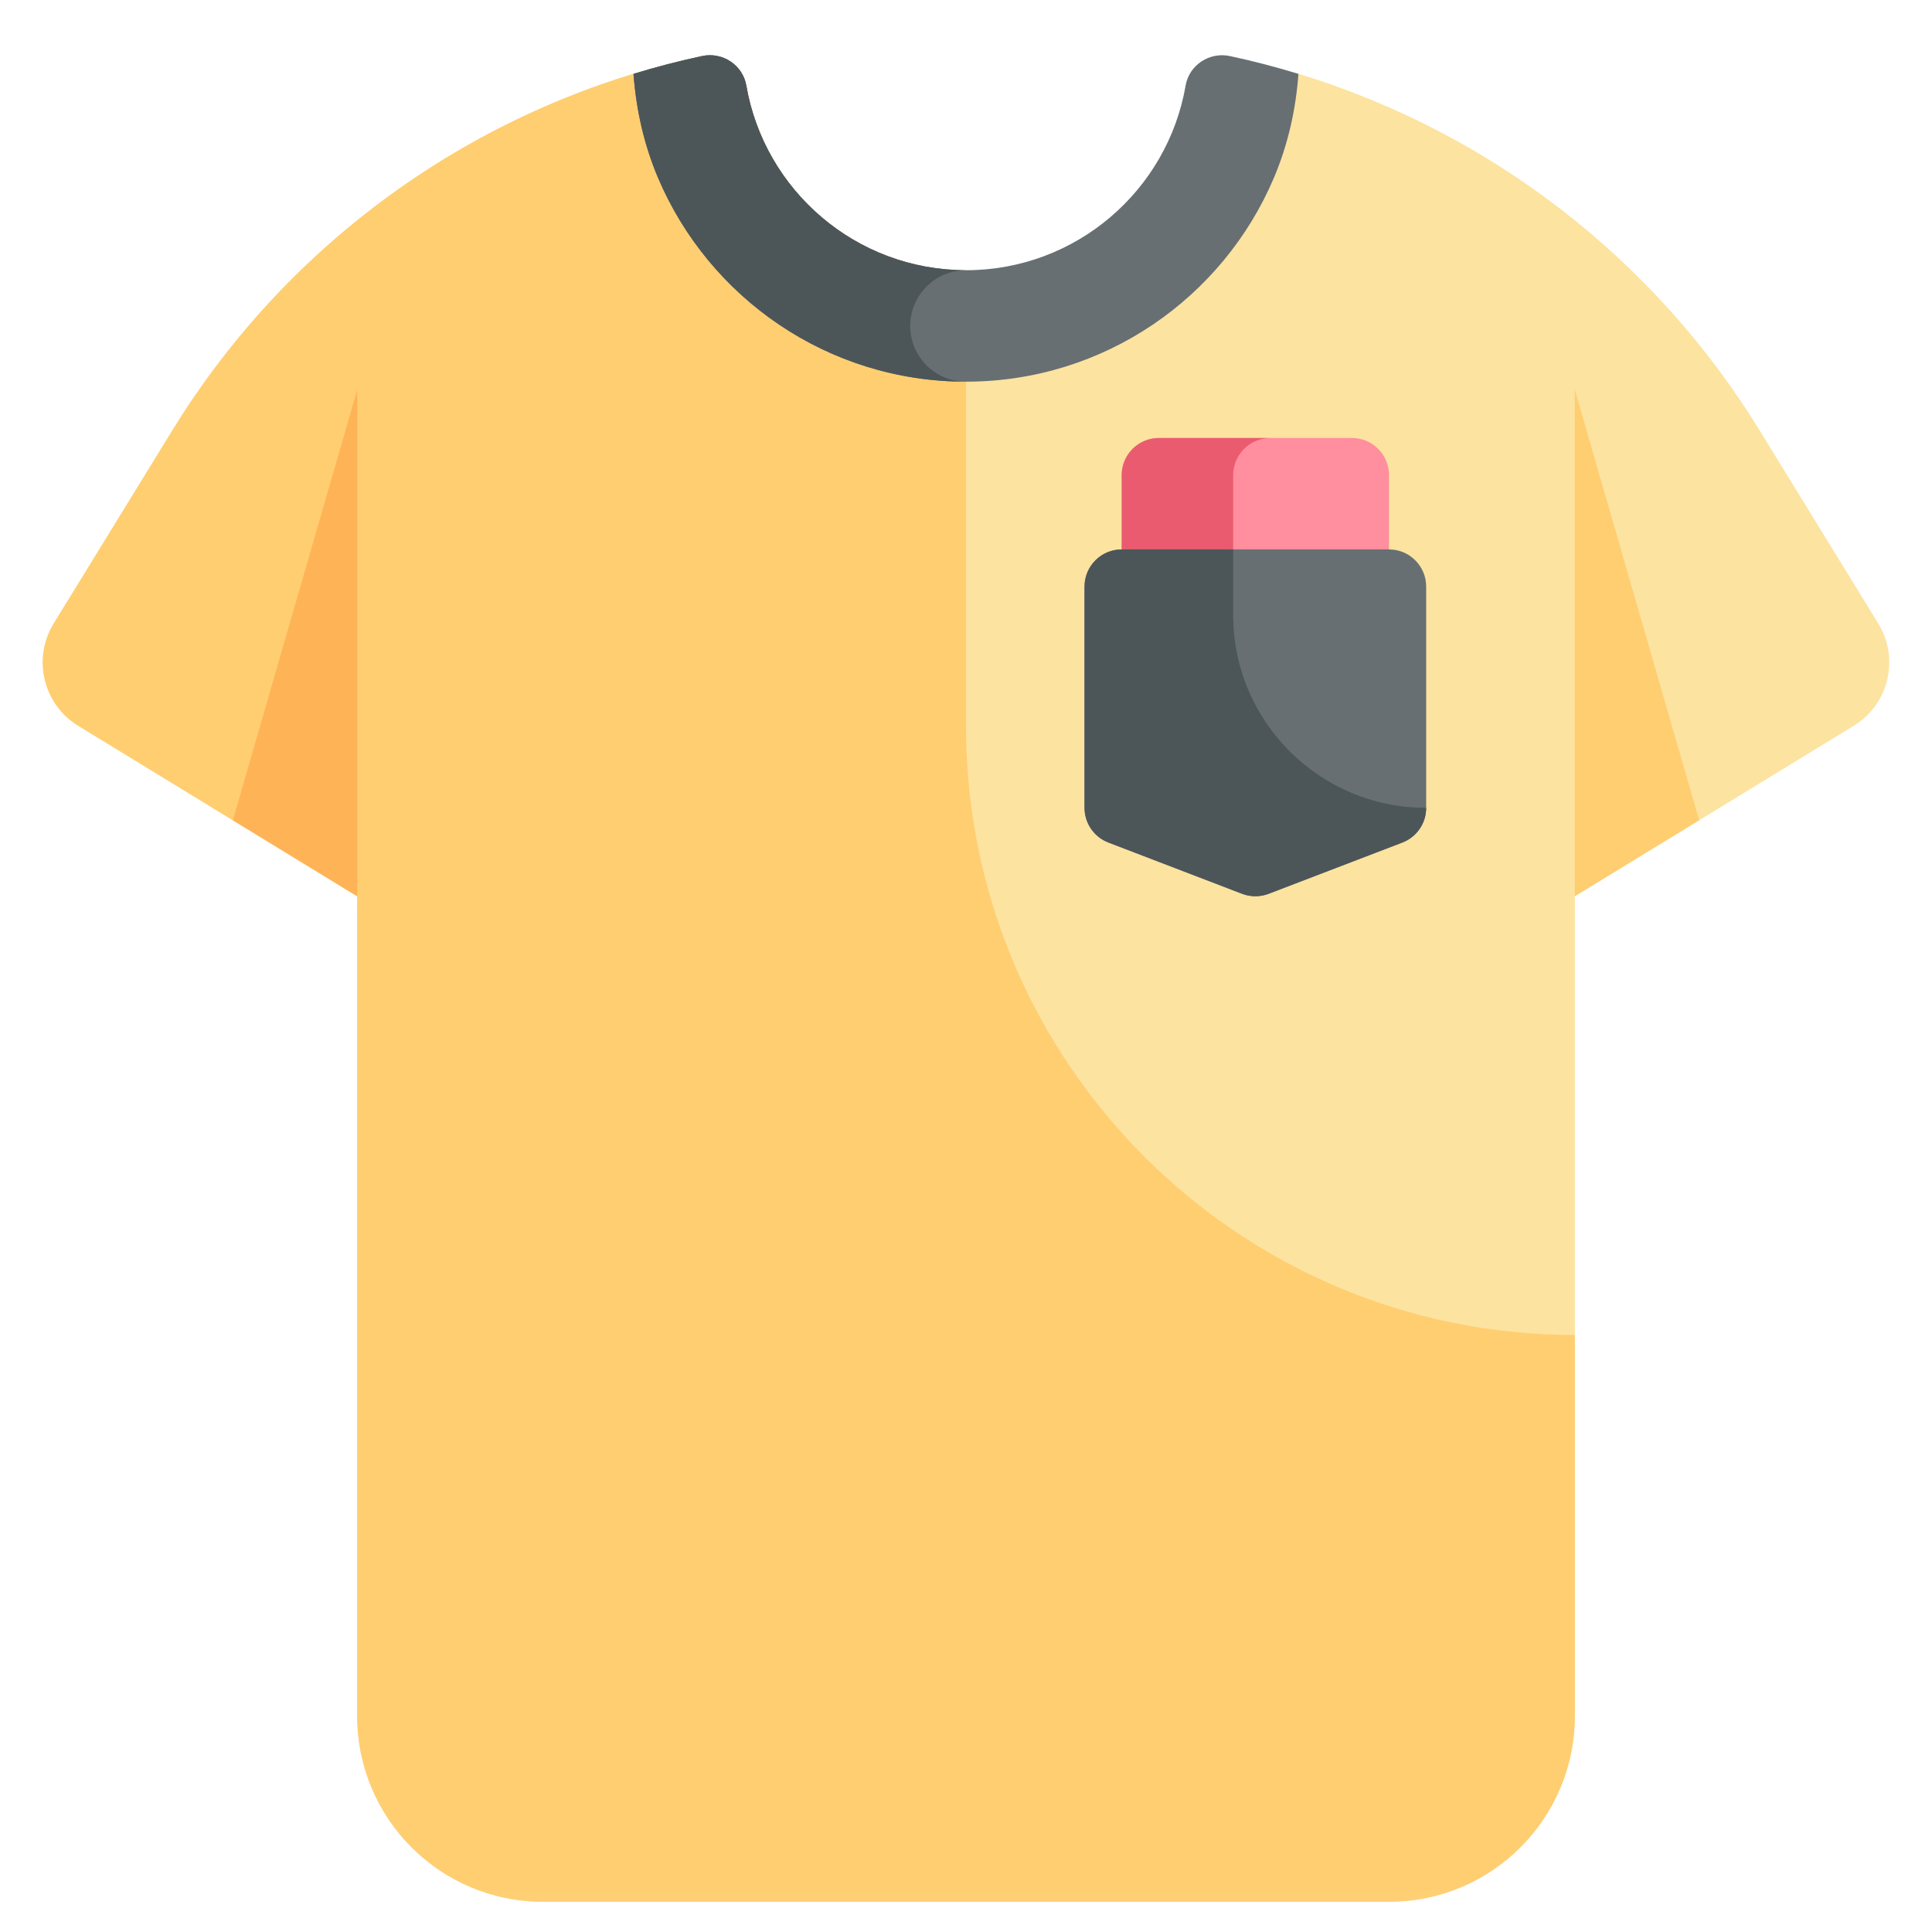 <svg width="65" height="65" viewBox="0 0 65 65" fill="none" xmlns="http://www.w3.org/2000/svg">
<mask id="mask0_2194_3280" style="mask-type:luminance" maskUnits="userSpaceOnUse" x="0" y="0" width="65" height="65">
<path d="M0.5 0.92H64.5V64.92H0.5V0.92Z" fill="white"/>
</mask>
<g mask="url(#mask0_2194_3280)">
<path d="M63.192 20.977L59.195 14.471C55.659 8.717 50.144 4.454 43.685 2.482L32.5 12.216L21.315 2.482C14.856 4.454 9.341 8.718 5.805 14.471L1.808 20.977C1.084 22.155 1.454 23.697 2.634 24.419L12.017 30.154V57.732C12.017 61.184 14.815 63.982 18.267 63.982H46.733C50.185 63.982 52.983 61.184 52.983 57.732V30.154L62.366 24.419C63.546 23.697 63.916 22.155 63.192 20.977Z" fill="#FCE3A0"/>
<path d="M52.983 44.914C41.671 44.914 32.5 35.743 32.5 24.431V9.091C28.797 9.091 25.72 6.407 25.11 2.878C24.99 2.186 24.308 1.739 23.621 1.885C19.954 2.668 16.484 4.187 13.422 6.35C10.359 8.514 7.768 11.277 5.805 14.471L1.808 20.977C1.084 22.155 1.454 23.697 2.634 24.419L12.017 30.154V57.732C12.017 61.184 14.815 63.982 18.267 63.982H46.733C50.185 63.982 52.983 61.184 52.983 57.732V44.914Z" fill="#FFCE71"/>
<path d="M12.018 13.112L7.834 27.596L12.018 30.153V13.112Z" fill="#FFB357"/>
<path d="M52.982 13.112L57.166 27.596L52.982 30.153V13.112Z" fill="#FFCE71"/>
<path d="M41.378 1.886C40.691 1.739 40.009 2.186 39.889 2.878C39.279 6.407 36.203 9.091 32.499 9.091C28.796 9.091 25.719 6.407 25.109 2.878C24.989 2.186 24.307 1.739 23.62 1.886C22.843 2.052 22.074 2.252 21.314 2.485C21.401 3.686 21.667 4.87 22.138 5.981C23.848 10.013 27.844 12.841 32.499 12.841C37.155 12.841 41.15 10.013 42.86 5.981C43.331 4.87 43.598 3.686 43.684 2.485C42.924 2.252 42.155 2.052 41.378 1.886Z" fill="#676F72"/>
<path d="M30.624 10.966C30.624 9.931 31.464 9.091 32.499 9.091C28.796 9.091 25.719 6.407 25.109 2.878C24.989 2.186 24.307 1.739 23.62 1.886C22.843 2.052 22.074 2.252 21.314 2.485C21.401 3.686 21.667 4.87 22.138 5.981C23.848 10.013 27.844 12.841 32.499 12.841C31.464 12.841 30.624 12.002 30.624 10.966Z" fill="#4C5659"/>
<path d="M45.482 14.735H38.988C38.298 14.735 37.738 15.295 37.738 15.985V21.106C37.738 21.796 38.298 22.356 38.988 22.356H45.482C46.173 22.356 46.732 21.796 46.732 21.106V15.985C46.732 15.295 46.173 14.735 45.482 14.735Z" fill="#FF8E9E"/>
<path d="M41.488 21.106V15.986C41.488 15.296 42.048 14.736 42.738 14.736H38.988C38.298 14.736 37.738 15.296 37.738 15.986V21.106C37.738 21.797 38.298 22.356 38.988 22.356H42.738C42.048 22.356 41.488 21.797 41.488 21.106Z" fill="#EA5B70"/>
<path d="M36.488 19.735V27.179C36.488 27.432 36.565 27.679 36.708 27.887C36.852 28.096 37.055 28.256 37.291 28.346L41.788 30.07C42.076 30.181 42.395 30.181 42.683 30.07L47.18 28.346C47.416 28.256 47.619 28.096 47.762 27.887C47.906 27.679 47.982 27.432 47.982 27.179V19.735C47.982 19.045 47.423 18.485 46.732 18.485H37.738C37.048 18.485 36.488 19.045 36.488 19.735Z" fill="#676F72"/>
<path d="M41.488 20.685V18.485H37.738C37.048 18.485 36.488 19.045 36.488 19.735V27.179C36.488 27.432 36.565 27.679 36.708 27.887C36.852 28.096 37.055 28.256 37.291 28.346L41.788 30.07C42.076 30.181 42.395 30.181 42.683 30.07L47.18 28.346C47.416 28.256 47.619 28.096 47.762 27.887C47.906 27.679 47.982 27.432 47.982 27.179C44.396 27.179 41.488 24.272 41.488 20.685Z" fill="#4C5659"/>
</g>
</svg>
